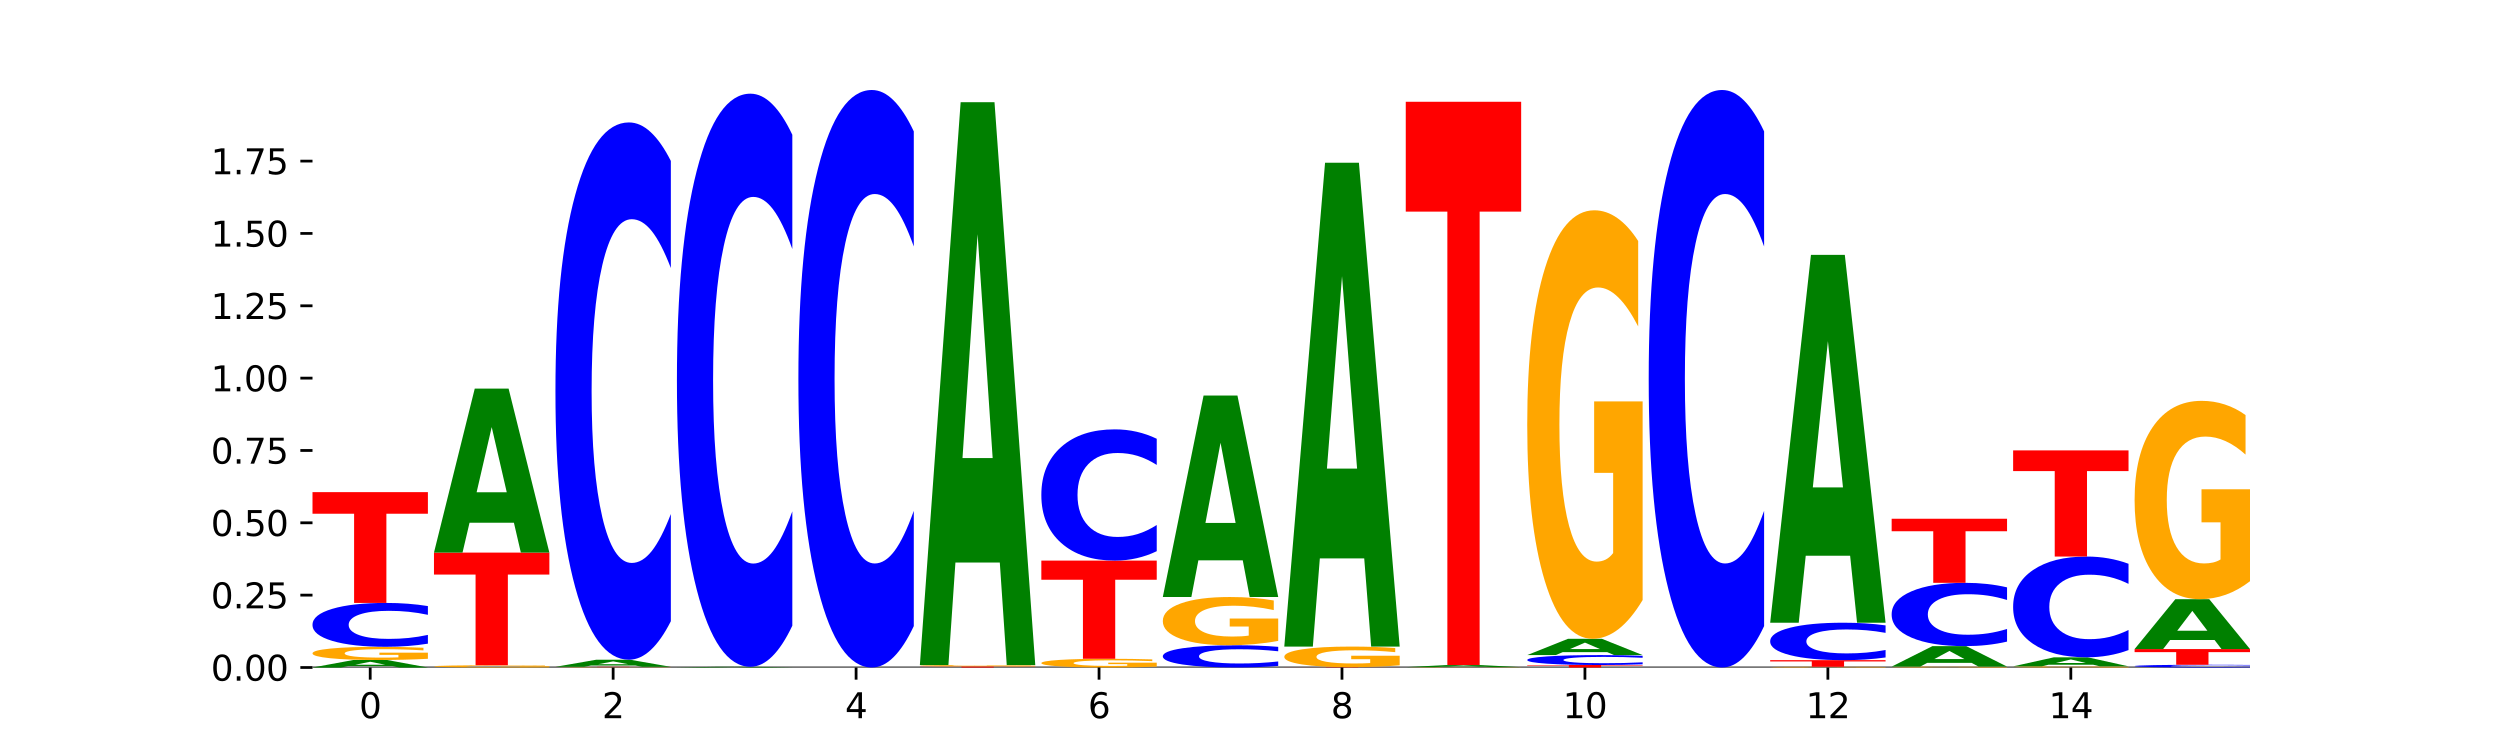 <?xml version="1.0" encoding="utf-8" standalone="no"?>
<!DOCTYPE svg PUBLIC "-//W3C//DTD SVG 1.1//EN"
  "http://www.w3.org/Graphics/SVG/1.1/DTD/svg11.dtd">
<svg xmlns:xlink="http://www.w3.org/1999/xlink" width="720pt" height="216pt" viewBox="0 0 720 216" xmlns="http://www.w3.org/2000/svg" version="1.1">
 <defs>
  <style type="text/css">*{stroke-linejoin: round; stroke-linecap: butt}</style>
 </defs>
 <g id="figure_1">
  <g id="patch_1">
   <path d="M 0 216 
L 720 216 
L 720 0 
L 0 0 
z
" style="fill: #ffffff"/>
  </g>
  <g id="axes_1">
   <g id="patch_2">
    <path d="M 90 192.24 
L 648 192.24 
L 648 25.92 
L 90 25.92 
z
" style="fill: #ffffff"/>
   </g>
   <g id="line2d_1">
    <path d="M 90 192.24 
L 648 192.24 
" clip-path="url(#pd785eafb79)" style="fill: none; stroke: #000000; stroke-width: 0.5; stroke-linecap: square"/>
   </g>
   <g id="patch_3">
    <path d="M 113.022 191.846 
L 100.24 191.846 
L 98.222 192.24 
L 90 192.24 
L 101.742 190.08 
L 111.493 190.08 
L 123.235 192.24 
L 115.02 192.24 
L 113.022 191.846 
z
M 102.279 191.446 
L 110.963 191.446 
L 106.628 190.586 
L 102.279 191.446 
z
" clip-path="url(#pd785eafb79)" style="fill: #008000"/>
   </g>
   <g id="patch_4">
    <path d="M 123.235 189.736 
Q 119.883 189.908 116.278 189.994 
Q 112.673 190.08 108.83 190.08 
Q 100.145 190.08 95.072 189.568 
Q 90 189.057 90 188.182 
Q 90 187.296 95.162 186.789 
Q 100.331 186.281 109.321 186.281 
Q 112.785 186.281 115.958 186.35 
Q 119.138 186.418 121.954 186.553 
L 121.954 187.31 
Q 119.049 187.137 116.174 187.051 
Q 113.299 186.965 110.409 186.965 
Q 105.061 186.965 102.163 187.281 
Q 99.266 187.595 99.266 188.182 
Q 99.266 188.762 102.059 189.079 
Q 104.852 189.396 109.992 189.396 
Q 111.392 189.396 112.591 189.377 
Q 113.79 189.359 114.744 189.319 
L 114.744 188.608 
L 109.269 188.608 
L 109.269 187.975 
L 123.235 187.975 
L 123.235 189.736 
z
" clip-path="url(#pd785eafb79)" style="fill: #ffa600"/>
   </g>
   <g id="patch_5">
    <path d="M 123.235 185.375 
Q 120.455 185.824 117.449 186.051 
Q 114.443 186.281 111.169 186.281 
Q 101.405 186.281 95.702 184.579 
Q 90 182.877 90 179.966 
Q 90 177.044 95.702 175.345 
Q 101.405 173.643 111.169 173.643 
Q 114.443 173.643 117.449 173.872 
Q 120.455 174.099 123.235 174.548 
L 123.235 177.068 
Q 120.43 176.473 117.708 176.196 
Q 114.987 175.919 111.981 175.919 
Q 106.588 175.919 103.498 176.997 
Q 100.417 178.073 100.417 179.966 
Q 100.417 181.851 103.498 182.929 
Q 106.588 184.004 111.981 184.004 
Q 114.987 184.004 117.708 183.728 
Q 120.43 183.448 123.235 182.853 
L 123.235 185.375 
z
" clip-path="url(#pd785eafb79)" style="fill: #0000ff"/>
   </g>
   <g id="patch_6">
    <path d="M 90 141.736 
L 123.235 141.736 
L 123.235 147.959 
L 111.278 147.959 
L 111.278 173.643 
L 101.98 173.643 
L 101.98 147.959 
L 90 147.959 
L 90 141.736 
z
" clip-path="url(#pd785eafb79)" style="fill: #ff0000"/>
   </g>
   <g id="patch_7">
    <path d="M 158.219 192.181 
Q 154.868 192.211 151.263 192.225 
Q 147.657 192.24 143.814 192.24 
Q 135.129 192.24 130.057 192.153 
Q 124.984 192.066 124.984 191.917 
Q 124.984 191.766 130.146 191.68 
Q 135.315 191.593 144.306 191.593 
Q 147.769 191.593 150.942 191.605 
Q 154.123 191.616 156.938 191.639 
L 156.938 191.768 
Q 154.033 191.739 151.158 191.724 
Q 148.283 191.71 145.393 191.71 
Q 140.045 191.71 137.148 191.763 
Q 134.25 191.817 134.25 191.917 
Q 134.25 192.016 137.043 192.07 
Q 139.837 192.123 144.976 192.123 
Q 146.376 192.123 147.576 192.12 
Q 148.775 192.117 149.728 192.111 
L 149.728 191.989 
L 144.254 191.989 
L 144.254 191.882 
L 158.219 191.882 
L 158.219 192.181 
z
" clip-path="url(#pd785eafb79)" style="fill: #ffa600"/>
   </g>
   <g id="patch_8">
    <path d="M 124.984 159.149 
L 158.219 159.149 
L 158.219 165.476 
L 146.263 165.476 
L 146.263 191.593 
L 136.964 191.593 
L 136.964 165.476 
L 124.984 165.476 
L 124.984 159.149 
z
" clip-path="url(#pd785eafb79)" style="fill: #ff0000"/>
   </g>
   <g id="patch_9">
    <path d="M 148.006 150.546 
L 135.225 150.546 
L 133.206 159.149 
L 124.984 159.149 
L 136.726 111.925 
L 146.477 111.925 
L 158.219 159.149 
L 150.004 159.149 
L 148.006 150.546 
z
M 137.263 141.781 
L 145.947 141.781 
L 141.612 122.997 
L 137.263 141.781 
z
" clip-path="url(#pd785eafb79)" style="fill: #008000"/>
   </g>
   <g id="patch_10">
    <path d="M 193.204 192.231 
Q 189.852 192.236 186.247 192.238 
Q 182.642 192.24 178.798 192.24 
Q 170.113 192.24 165.041 192.227 
Q 159.969 192.214 159.969 192.191 
Q 159.969 192.169 165.13 192.156 
Q 170.3 192.143 179.29 192.143 
Q 182.754 192.143 185.927 192.144 
Q 189.107 192.146 191.923 192.15 
L 191.923 192.169 
Q 189.018 192.165 186.143 192.162 
Q 183.267 192.16 180.377 192.16 
Q 175.029 192.16 172.132 192.168 
Q 169.235 192.176 169.235 192.191 
Q 169.235 192.206 172.028 192.214 
Q 174.821 192.222 179.96 192.222 
Q 181.361 192.222 182.56 192.222 
Q 183.759 192.222 184.712 192.221 
L 184.712 192.202 
L 179.238 192.202 
L 179.238 192.186 
L 193.204 192.186 
L 193.204 192.231 
z
" clip-path="url(#pd785eafb79)" style="fill: #ffa600"/>
   </g>
   <g id="patch_11">
    <path d="M 159.969 192.045 
L 193.204 192.045 
L 193.204 192.064 
L 181.247 192.064 
L 181.247 192.143 
L 171.949 192.143 
L 171.949 192.064 
L 159.969 192.064 
L 159.969 192.045 
z
" clip-path="url(#pd785eafb79)" style="fill: #ff0000"/>
   </g>
   <g id="patch_12">
    <path d="M 182.991 191.673 
L 170.209 191.673 
L 168.191 192.045 
L 159.969 192.045 
L 171.711 190.002 
L 181.462 190.002 
L 193.204 192.045 
L 184.988 192.045 
L 182.991 191.673 
z
M 172.248 191.294 
L 180.932 191.294 
L 176.596 190.481 
L 172.248 191.294 
z
" clip-path="url(#pd785eafb79)" style="fill: #008000"/>
   </g>
   <g id="patch_13">
    <path d="M 193.204 178.91 
Q 190.424 184.408 187.418 187.189 
Q 184.411 190.002 181.137 190.002 
Q 171.374 190.002 165.671 169.161 
Q 159.969 148.319 159.969 112.679 
Q 159.969 76.91 165.671 56.101 
Q 171.374 35.26 181.137 35.26 
Q 184.411 35.26 187.418 38.073 
Q 190.424 40.854 193.204 46.352 
L 193.204 77.198 
Q 190.399 69.91 187.677 66.521 
Q 184.956 63.133 181.95 63.133 
Q 176.557 63.133 173.467 76.335 
Q 170.386 89.504 170.386 112.679 
Q 170.386 135.757 173.467 148.959 
Q 176.557 162.128 181.95 162.128 
Q 184.956 162.128 187.677 158.74 
Q 190.399 155.32 193.204 148.032 
L 193.204 178.91 
z
" clip-path="url(#pd785eafb79)" style="fill: #0000ff"/>
   </g>
   <g id="patch_14">
    <path d="M 217.975 192.203 
L 205.193 192.203 
L 203.175 192.24 
L 194.953 192.24 
L 206.695 192.035 
L 216.446 192.035 
L 228.188 192.24 
L 219.973 192.24 
L 217.975 192.203 
z
M 207.232 192.165 
L 215.916 192.165 
L 211.581 192.083 
L 207.232 192.165 
z
" clip-path="url(#pd785eafb79)" style="fill: #008000"/>
   </g>
   <g id="patch_15">
    <path d="M 228.188 180.204 
Q 225.408 186.068 222.402 189.035 
Q 219.396 192.035 216.122 192.035 
Q 206.358 192.035 200.655 169.805 
Q 194.953 147.575 194.953 109.558 
Q 194.953 71.406 200.655 49.21 
Q 206.358 26.979 216.122 26.979 
Q 219.396 26.979 222.402 29.98 
Q 225.408 32.946 228.188 38.811 
L 228.188 71.712 
Q 225.383 63.939 222.661 60.325 
Q 219.94 56.711 216.934 56.711 
Q 211.541 56.711 208.451 70.792 
Q 205.37 84.839 205.37 109.558 
Q 205.37 134.175 208.451 148.257 
Q 211.541 162.304 216.934 162.304 
Q 219.94 162.304 222.661 158.69 
Q 225.383 155.041 228.188 147.268 
L 228.188 180.204 
z
" clip-path="url(#pd785eafb79)" style="fill: #0000ff"/>
   </g>
   <g id="patch_16">
    <path d="M 263.172 180.318 
Q 260.392 186.228 257.386 189.217 
Q 254.38 192.24 251.106 192.24 
Q 241.342 192.24 235.64 169.84 
Q 229.937 147.439 229.937 109.132 
Q 229.937 70.687 235.64 48.32 
Q 241.342 25.92 251.106 25.92 
Q 254.38 25.92 257.386 28.943 
Q 260.392 31.932 263.172 37.842 
L 263.172 70.996 
Q 260.367 63.162 257.646 59.521 
Q 254.924 55.879 251.918 55.879 
Q 246.526 55.879 243.436 70.068 
Q 240.354 84.223 240.354 109.132 
Q 240.354 133.937 243.436 148.126 
Q 246.526 162.281 251.918 162.281 
Q 254.924 162.281 257.646 158.639 
Q 260.367 154.963 263.172 147.13 
L 263.172 180.318 
z
" clip-path="url(#pd785eafb79)" style="fill: #0000ff"/>
   </g>
   <g id="patch_17">
    <path d="M 264.922 191.938 
L 298.157 191.938 
L 298.157 191.997 
L 286.2 191.997 
L 286.2 192.24 
L 276.902 192.24 
L 276.902 191.997 
L 264.922 191.997 
L 264.922 191.938 
z
" clip-path="url(#pd785eafb79)" style="fill: #ff0000"/>
   </g>
   <g id="patch_18">
    <path d="M 298.157 191.901 
Q 294.805 191.92 291.2 191.929 
Q 287.595 191.938 283.751 191.938 
Q 275.066 191.938 269.994 191.884 
Q 264.922 191.829 264.922 191.736 
Q 264.922 191.643 270.083 191.589 
Q 275.253 191.535 284.243 191.535 
Q 287.707 191.535 290.88 191.542 
Q 294.06 191.549 296.876 191.564 
L 296.876 191.644 
Q 293.971 191.626 291.096 191.617 
Q 288.22 191.607 285.33 191.607 
Q 279.982 191.607 277.085 191.641 
Q 274.188 191.674 274.188 191.736 
Q 274.188 191.798 276.981 191.832 
Q 279.774 191.865 284.913 191.865 
Q 286.314 191.865 287.513 191.863 
Q 288.712 191.861 289.665 191.857 
L 289.665 191.782 
L 284.191 191.782 
L 284.191 191.715 
L 298.157 191.715 
L 298.157 191.901 
z
" clip-path="url(#pd785eafb79)" style="fill: #ffa600"/>
   </g>
   <g id="patch_19">
    <path d="M 287.944 162.005 
L 275.162 162.005 
L 273.144 191.535 
L 264.922 191.535 
L 276.664 29.432 
L 286.415 29.432 
L 298.157 191.535 
L 289.941 191.535 
L 287.944 162.005 
z
M 277.2 131.919 
L 285.885 131.919 
L 281.549 67.439 
L 277.2 131.919 
z
" clip-path="url(#pd785eafb79)" style="fill: #008000"/>
   </g>
   <g id="patch_20">
    <path d="M 333.141 192.013 
Q 329.789 192.126 326.184 192.183 
Q 322.579 192.24 318.736 192.24 
Q 310.051 192.24 304.978 191.901 
Q 299.906 191.563 299.906 190.984 
Q 299.906 190.398 305.068 190.062 
Q 310.237 189.726 319.227 189.726 
Q 322.691 189.726 325.864 189.772 
Q 329.044 189.817 331.86 189.906 
L 331.86 190.407 
Q 328.955 190.292 326.08 190.236 
Q 323.205 190.179 320.315 190.179 
Q 314.967 190.179 312.069 190.387 
Q 309.172 190.596 309.172 190.984 
Q 309.172 191.368 311.965 191.578 
Q 314.758 191.787 319.898 191.787 
Q 321.298 191.787 322.497 191.775 
Q 323.696 191.763 324.65 191.737 
L 324.65 191.266 
L 319.175 191.266 
L 319.175 190.847 
L 333.141 190.847 
L 333.141 192.013 
z
" clip-path="url(#pd785eafb79)" style="fill: #ffa600"/>
   </g>
   <g id="patch_21">
    <path d="M 299.906 161.452 
L 333.141 161.452 
L 333.141 166.966 
L 321.184 166.966 
L 321.184 189.726 
L 311.886 189.726 
L 311.886 166.966 
L 299.906 166.966 
L 299.906 161.452 
z
" clip-path="url(#pd785eafb79)" style="fill: #ff0000"/>
   </g>
   <g id="patch_22">
    <path d="M 333.141 158.743 
Q 330.361 160.086 327.355 160.765 
Q 324.349 161.452 321.075 161.452 
Q 311.311 161.452 305.608 156.362 
Q 299.906 151.271 299.906 142.566 
Q 299.906 133.83 305.608 128.747 
Q 311.311 123.657 321.075 123.657 
Q 324.349 123.657 327.355 124.344 
Q 330.361 125.023 333.141 126.366 
L 333.141 133.9 
Q 330.336 132.12 327.614 131.293 
Q 324.893 130.465 321.887 130.465 
Q 316.494 130.465 313.404 133.689 
Q 310.323 136.906 310.323 142.566 
Q 310.323 148.203 313.404 151.427 
Q 316.494 154.644 321.887 154.644 
Q 324.893 154.644 327.614 153.816 
Q 330.336 152.981 333.141 151.201 
L 333.141 158.743 
z
" clip-path="url(#pd785eafb79)" style="fill: #0000ff"/>
   </g>
   <g id="patch_23">
    <path d="M 368.125 191.781 
Q 365.345 192.008 362.339 192.124 
Q 359.333 192.24 356.059 192.24 
Q 346.295 192.24 340.593 191.377 
Q 334.89 190.514 334.89 189.038 
Q 334.89 187.556 340.593 186.695 
Q 346.295 185.832 356.059 185.832 
Q 359.333 185.832 362.339 185.948 
Q 365.345 186.063 368.125 186.291 
L 368.125 187.568 
Q 365.32 187.267 362.599 187.126 
Q 359.877 186.986 356.871 186.986 
Q 351.479 186.986 348.389 187.533 
Q 345.307 188.078 345.307 189.038 
Q 345.307 189.994 348.389 190.54 
Q 351.479 191.086 356.871 191.086 
Q 359.877 191.086 362.599 190.945 
Q 365.32 190.804 368.125 190.502 
L 368.125 191.781 
z
" clip-path="url(#pd785eafb79)" style="fill: #0000ff"/>
   </g>
   <g id="patch_24">
    <path d="M 368.125 184.575 
Q 364.774 185.203 361.169 185.519 
Q 357.563 185.832 353.72 185.832 
Q 345.035 185.832 339.963 183.96 
Q 334.89 182.089 334.89 178.89 
Q 334.89 175.653 340.052 173.796 
Q 345.221 171.939 354.212 171.939 
Q 357.675 171.939 360.848 172.192 
Q 364.029 172.441 366.844 172.935 
L 366.844 175.704 
Q 363.939 175.07 361.064 174.757 
Q 358.189 174.441 355.299 174.441 
Q 349.951 174.441 347.054 175.595 
Q 344.156 176.746 344.156 178.89 
Q 344.156 181.013 346.949 182.173 
Q 349.743 183.329 354.882 183.329 
Q 356.282 183.329 357.482 183.263 
Q 358.681 183.194 359.634 183.051 
L 359.634 180.451 
L 354.159 180.451 
L 354.159 178.135 
L 368.125 178.135 
L 368.125 184.575 
z
" clip-path="url(#pd785eafb79)" style="fill: #ffa600"/>
   </g>
   <g id="patch_25">
    <path d="M 357.912 161.367 
L 345.131 161.367 
L 343.112 171.939 
L 334.89 171.939 
L 346.632 113.905 
L 356.383 113.905 
L 368.125 171.939 
L 359.91 171.939 
L 357.912 161.367 
z
M 347.169 150.596 
L 355.853 150.596 
L 351.518 127.511 
L 347.169 150.596 
z
" clip-path="url(#pd785eafb79)" style="fill: #008000"/>
   </g>
   <g id="patch_26">
    <path d="M 369.875 192.151 
L 403.11 192.151 
L 403.11 192.169 
L 391.153 192.169 
L 391.153 192.24 
L 381.855 192.24 
L 381.855 192.169 
L 369.875 192.169 
L 369.875 192.151 
z
" clip-path="url(#pd785eafb79)" style="fill: #ff0000"/>
   </g>
   <g id="patch_27">
    <path d="M 403.11 191.614 
Q 399.758 191.883 396.153 192.018 
Q 392.548 192.151 388.704 192.151 
Q 380.019 192.151 374.947 191.351 
Q 369.875 190.551 369.875 189.183 
Q 369.875 187.8 375.036 187.006 
Q 380.206 186.212 389.196 186.212 
Q 392.66 186.212 395.833 186.32 
Q 399.013 186.427 401.829 186.638 
L 401.829 187.822 
Q 398.924 187.551 396.049 187.417 
Q 393.173 187.282 390.283 187.282 
Q 384.935 187.282 382.038 187.775 
Q 379.141 188.267 379.141 189.183 
Q 379.141 190.091 381.934 190.587 
Q 384.727 191.081 389.866 191.081 
Q 391.267 191.081 392.466 191.053 
Q 393.665 191.024 394.618 190.962 
L 394.618 189.851 
L 389.144 189.851 
L 389.144 188.861 
L 403.11 188.861 
L 403.11 191.614 
z
" clip-path="url(#pd785eafb79)" style="fill: #ffa600"/>
   </g>
   <g id="patch_28">
    <path d="M 392.897 160.827 
L 380.115 160.827 
L 378.097 186.212 
L 369.875 186.212 
L 381.617 46.861 
L 391.368 46.861 
L 403.11 186.212 
L 394.894 186.212 
L 392.897 160.827 
z
M 382.153 134.963 
L 390.838 134.963 
L 386.502 79.533 
L 382.153 134.963 
z
" clip-path="url(#pd785eafb79)" style="fill: #008000"/>
   </g>
   <g id="patch_29">
    <path d="M 438.094 192.231 
Q 434.742 192.235 431.137 192.238 
Q 427.532 192.24 423.689 192.24 
Q 415.004 192.24 409.931 192.226 
Q 404.859 192.213 404.859 192.19 
Q 404.859 192.166 410.021 192.153 
Q 415.19 192.139 424.18 192.139 
Q 427.644 192.139 430.817 192.141 
Q 433.997 192.143 436.813 192.146 
L 436.813 192.166 
Q 433.908 192.162 431.033 192.16 
Q 428.158 192.157 425.268 192.157 
Q 419.92 192.157 417.022 192.166 
Q 414.125 192.174 414.125 192.19 
Q 414.125 192.205 416.918 192.213 
Q 419.711 192.222 424.851 192.222 
Q 426.251 192.222 427.45 192.221 
Q 428.649 192.221 429.603 192.22 
L 429.603 192.201 
L 424.128 192.201 
L 424.128 192.184 
L 438.094 192.184 
L 438.094 192.231 
z
" clip-path="url(#pd785eafb79)" style="fill: #ffa600"/>
   </g>
   <g id="patch_30">
    <path d="M 427.881 192.029 
L 415.099 192.029 
L 413.081 192.139 
L 404.859 192.139 
L 416.601 191.534 
L 426.352 191.534 
L 438.094 192.139 
L 429.879 192.139 
L 427.881 192.029 
z
M 417.138 191.917 
L 425.822 191.917 
L 421.487 191.676 
L 417.138 191.917 
z
" clip-path="url(#pd785eafb79)" style="fill: #008000"/>
   </g>
   <g id="patch_31">
    <path d="M 404.859 29.31 
L 438.094 29.31 
L 438.094 60.948 
L 426.137 60.948 
L 426.137 191.534 
L 416.839 191.534 
L 416.839 60.948 
L 404.859 60.948 
L 404.859 29.31 
z
" clip-path="url(#pd785eafb79)" style="fill: #ff0000"/>
   </g>
   <g id="patch_32">
    <path d="M 439.843 191.525 
L 473.078 191.525 
L 473.078 191.664 
L 461.121 191.664 
L 461.121 192.24 
L 451.823 192.24 
L 451.823 191.664 
L 439.843 191.664 
L 439.843 191.525 
z
" clip-path="url(#pd785eafb79)" style="fill: #ff0000"/>
   </g>
   <g id="patch_33">
    <path d="M 473.078 191.32 
Q 470.298 191.421 467.292 191.473 
Q 464.286 191.525 461.012 191.525 
Q 451.248 191.525 445.546 191.139 
Q 439.843 190.754 439.843 190.095 
Q 439.843 189.434 445.546 189.049 
Q 451.248 188.664 461.012 188.664 
Q 464.286 188.664 467.292 188.716 
Q 470.298 188.767 473.078 188.869 
L 473.078 189.439 
Q 470.273 189.305 467.552 189.242 
Q 464.83 189.179 461.824 189.179 
Q 456.432 189.179 453.342 189.423 
Q 450.26 189.667 450.26 190.095 
Q 450.26 190.522 453.342 190.766 
Q 456.432 191.009 461.824 191.009 
Q 464.83 191.009 467.552 190.947 
Q 470.273 190.884 473.078 190.749 
L 473.078 191.32 
z
" clip-path="url(#pd785eafb79)" style="fill: #0000ff"/>
   </g>
   <g id="patch_34">
    <path d="M 462.865 187.81 
L 450.084 187.81 
L 448.065 188.664 
L 439.843 188.664 
L 451.585 183.975 
L 461.336 183.975 
L 473.078 188.664 
L 464.863 188.664 
L 462.865 187.81 
z
M 452.122 186.94 
L 460.806 186.94 
L 456.471 185.075 
L 452.122 186.94 
z
" clip-path="url(#pd785eafb79)" style="fill: #008000"/>
   </g>
   <g id="patch_35">
    <path d="M 473.078 172.81 
Q 469.727 178.393 466.121 181.197 
Q 462.516 183.975 458.673 183.975 
Q 449.988 183.975 444.916 167.354 
Q 439.843 150.733 439.843 122.309 
Q 439.843 93.553 445.005 77.059 
Q 450.174 60.565 459.165 60.565 
Q 462.628 60.565 465.801 62.809 
Q 468.982 65.027 471.797 69.411 
L 471.797 94.012 
Q 468.892 88.378 466.017 85.599 
Q 463.142 82.795 460.252 82.795 
Q 454.904 82.795 452.007 93.043 
Q 449.109 103.266 449.109 122.309 
Q 449.109 141.173 451.902 151.472 
Q 454.696 161.746 459.835 161.746 
Q 461.235 161.746 462.434 161.16 
Q 463.634 160.548 464.587 159.273 
L 464.587 136.177 
L 459.112 136.177 
L 459.112 115.604 
L 473.078 115.604 
L 473.078 172.81 
z
" clip-path="url(#pd785eafb79)" style="fill: #ffa600"/>
   </g>
   <g id="patch_36">
    <path d="M 508.063 180.318 
Q 505.283 186.228 502.276 189.217 
Q 499.27 192.24 495.996 192.24 
Q 486.233 192.24 480.53 169.84 
Q 474.828 147.439 474.828 109.132 
Q 474.828 70.687 480.53 48.32 
Q 486.233 25.92 495.996 25.92 
Q 499.27 25.92 502.276 28.943 
Q 505.283 31.932 508.063 37.842 
L 508.063 70.996 
Q 505.258 63.162 502.536 59.521 
Q 499.815 55.879 496.808 55.879 
Q 491.416 55.879 488.326 70.068 
Q 485.244 84.223 485.244 109.132 
Q 485.244 133.937 488.326 148.126 
Q 491.416 162.281 496.808 162.281 
Q 499.815 162.281 502.536 158.639 
Q 505.258 154.963 508.063 147.13 
L 508.063 180.318 
z
" clip-path="url(#pd785eafb79)" style="fill: #0000ff"/>
   </g>
   <g id="patch_37">
    <path d="M 543.047 192.221 
Q 539.695 192.23 536.09 192.235 
Q 532.485 192.24 528.642 192.24 
Q 519.957 192.24 514.884 192.212 
Q 509.812 192.183 509.812 192.134 
Q 509.812 192.085 514.974 192.057 
Q 520.143 192.029 529.133 192.029 
Q 532.597 192.029 535.77 192.032 
Q 538.95 192.036 541.766 192.044 
L 541.766 192.086 
Q 538.861 192.076 535.986 192.071 
Q 533.111 192.067 530.221 192.067 
Q 524.873 192.067 521.975 192.084 
Q 519.078 192.102 519.078 192.134 
Q 519.078 192.167 521.871 192.184 
Q 524.664 192.202 529.804 192.202 
Q 531.204 192.202 532.403 192.201 
Q 533.602 192.2 534.556 192.198 
L 534.556 192.158 
L 529.081 192.158 
L 529.081 192.123 
L 543.047 192.123 
L 543.047 192.221 
z
" clip-path="url(#pd785eafb79)" style="fill: #ffa600"/>
   </g>
   <g id="patch_38">
    <path d="M 509.812 190.125 
L 543.047 190.125 
L 543.047 190.497 
L 531.09 190.497 
L 531.09 192.029 
L 521.792 192.029 
L 521.792 190.497 
L 509.812 190.497 
L 509.812 190.125 
z
" clip-path="url(#pd785eafb79)" style="fill: #ff0000"/>
   </g>
   <g id="patch_39">
    <path d="M 543.047 189.352 
Q 540.267 189.736 537.261 189.929 
Q 534.255 190.125 530.981 190.125 
Q 521.217 190.125 515.514 188.673 
Q 509.812 187.221 509.812 184.737 
Q 509.812 182.244 515.514 180.794 
Q 521.217 179.341 530.981 179.341 
Q 534.255 179.341 537.261 179.537 
Q 540.267 179.731 543.047 180.114 
L 543.047 182.264 
Q 540.242 181.756 537.52 181.52 
Q 534.799 181.284 531.793 181.284 
Q 526.4 181.284 523.31 182.204 
Q 520.229 183.122 520.229 184.737 
Q 520.229 186.345 523.31 187.265 
Q 526.4 188.183 531.793 188.183 
Q 534.799 188.183 537.52 187.947 
Q 540.242 187.708 543.047 187.201 
L 543.047 189.352 
z
" clip-path="url(#pd785eafb79)" style="fill: #0000ff"/>
   </g>
   <g id="patch_40">
    <path d="M 532.834 160.042 
L 520.052 160.042 
L 518.034 179.341 
L 509.812 179.341 
L 521.554 73.401 
L 531.305 73.401 
L 543.047 179.341 
L 534.832 179.341 
L 532.834 160.042 
z
M 522.091 140.38 
L 530.775 140.38 
L 526.44 98.24 
L 522.091 140.38 
z
" clip-path="url(#pd785eafb79)" style="fill: #008000"/>
   </g>
   <g id="patch_41">
    <path d="M 578.031 192.217 
Q 574.68 192.228 571.074 192.234 
Q 567.469 192.24 563.626 192.24 
Q 554.941 192.24 549.869 192.205 
Q 544.796 192.171 544.796 192.112 
Q 544.796 192.052 549.958 192.018 
Q 555.127 191.984 564.118 191.984 
Q 567.581 191.984 570.754 191.988 
Q 573.935 191.993 576.75 192.002 
L 576.75 192.053 
Q 573.845 192.041 570.97 192.036 
Q 568.095 192.03 565.205 192.03 
Q 559.857 192.03 556.96 192.051 
Q 554.062 192.072 554.062 192.112 
Q 554.062 192.151 556.855 192.172 
Q 559.649 192.194 564.788 192.194 
Q 566.188 192.194 567.387 192.193 
Q 568.587 192.191 569.54 192.189 
L 569.54 192.141 
L 564.065 192.141 
L 564.065 192.098 
L 578.031 192.098 
L 578.031 192.217 
z
" clip-path="url(#pd785eafb79)" style="fill: #ffa600"/>
   </g>
   <g id="patch_42">
    <path d="M 567.818 190.91 
L 555.037 190.91 
L 553.018 191.984 
L 544.796 191.984 
L 556.538 186.088 
L 566.289 186.088 
L 578.031 191.984 
L 569.816 191.984 
L 567.818 190.91 
z
M 557.075 189.816 
L 565.759 189.816 
L 561.424 187.47 
L 557.075 189.816 
z
" clip-path="url(#pd785eafb79)" style="fill: #008000"/>
   </g>
   <g id="patch_43">
    <path d="M 578.031 184.781 
Q 575.251 185.429 572.245 185.757 
Q 569.239 186.088 565.965 186.088 
Q 556.201 186.088 550.499 183.632 
Q 544.796 181.177 544.796 176.977 
Q 544.796 172.762 550.499 170.31 
Q 556.201 167.855 565.965 167.855 
Q 569.239 167.855 572.245 168.186 
Q 575.251 168.514 578.031 169.162 
L 578.031 172.796 
Q 575.226 171.938 572.505 171.538 
Q 569.783 171.139 566.777 171.139 
Q 561.384 171.139 558.295 172.695 
Q 555.213 174.246 555.213 176.977 
Q 555.213 179.696 558.295 181.252 
Q 561.384 182.804 566.777 182.804 
Q 569.783 182.804 572.505 182.405 
Q 575.226 182.002 578.031 181.143 
L 578.031 184.781 
z
" clip-path="url(#pd785eafb79)" style="fill: #0000ff"/>
   </g>
   <g id="patch_44">
    <path d="M 544.796 149.399 
L 578.031 149.399 
L 578.031 152.999 
L 566.074 152.999 
L 566.074 167.855 
L 556.776 167.855 
L 556.776 152.999 
L 544.796 152.999 
L 544.796 149.399 
z
" clip-path="url(#pd785eafb79)" style="fill: #ff0000"/>
   </g>
   <g id="patch_45">
    <path d="M 613.016 192.21 
Q 609.664 192.225 606.059 192.233 
Q 602.454 192.24 598.61 192.24 
Q 589.925 192.24 584.853 192.195 
Q 579.781 192.151 579.781 192.074 
Q 579.781 191.997 584.942 191.953 
Q 590.112 191.908 599.102 191.908 
Q 602.565 191.908 605.739 191.915 
Q 608.919 191.92 611.735 191.932 
L 611.735 191.998 
Q 608.83 191.983 605.955 191.976 
Q 603.079 191.968 600.189 191.968 
Q 594.841 191.968 591.944 191.996 
Q 589.046 192.023 589.046 192.074 
Q 589.046 192.125 591.84 192.153 
Q 594.633 192.18 599.772 192.18 
Q 601.173 192.18 602.372 192.179 
Q 603.571 192.177 604.524 192.174 
L 604.524 192.112 
L 599.05 192.112 
L 599.05 192.056 
L 613.016 192.056 
L 613.016 192.21 
z
" clip-path="url(#pd785eafb79)" style="fill: #ffa600"/>
   </g>
   <g id="patch_46">
    <path d="M 602.803 191.435 
L 590.021 191.435 
L 588.003 191.908 
L 579.781 191.908 
L 591.523 189.307 
L 601.274 189.307 
L 613.016 191.908 
L 604.8 191.908 
L 602.803 191.435 
z
M 592.059 190.952 
L 600.744 190.952 
L 596.408 189.917 
L 592.059 190.952 
z
" clip-path="url(#pd785eafb79)" style="fill: #008000"/>
   </g>
   <g id="patch_47">
    <path d="M 613.016 187.227 
Q 610.236 188.258 607.229 188.78 
Q 604.223 189.307 600.949 189.307 
Q 591.186 189.307 585.483 185.399 
Q 579.781 181.49 579.781 174.806 
Q 579.781 168.098 585.483 164.196 
Q 591.186 160.287 600.949 160.287 
Q 604.223 160.287 607.229 160.815 
Q 610.236 161.336 613.016 162.367 
L 613.016 168.152 
Q 610.21 166.785 607.489 166.15 
Q 604.768 165.515 601.761 165.515 
Q 596.369 165.515 593.279 167.99 
Q 590.197 170.46 590.197 174.806 
Q 590.197 179.134 593.279 181.61 
Q 596.369 184.08 601.761 184.08 
Q 604.768 184.08 607.489 183.445 
Q 610.21 182.803 613.016 181.436 
L 613.016 187.227 
z
" clip-path="url(#pd785eafb79)" style="fill: #0000ff"/>
   </g>
   <g id="patch_48">
    <path d="M 579.781 129.712 
L 613.016 129.712 
L 613.016 135.675 
L 601.059 135.675 
L 601.059 160.287 
L 591.761 160.287 
L 591.761 135.675 
L 579.781 135.675 
L 579.781 129.712 
z
" clip-path="url(#pd785eafb79)" style="fill: #ff0000"/>
   </g>
   <g id="patch_49">
    <path d="M 648 192.183 
Q 645.22 192.211 642.214 192.226 
Q 639.208 192.24 635.934 192.24 
Q 626.17 192.24 620.467 192.134 
Q 614.765 192.027 614.765 191.845 
Q 614.765 191.663 620.467 191.556 
Q 626.17 191.45 635.934 191.45 
Q 639.208 191.45 642.214 191.464 
Q 645.22 191.478 648 191.506 
L 648 191.664 
Q 645.195 191.627 642.473 191.609 
Q 639.752 191.592 636.746 191.592 
Q 631.353 191.592 628.263 191.66 
Q 625.182 191.727 625.182 191.845 
Q 625.182 191.963 628.263 192.03 
Q 631.353 192.098 636.746 192.098 
Q 639.752 192.098 642.473 192.08 
Q 645.195 192.063 648 192.026 
L 648 192.183 
z
" clip-path="url(#pd785eafb79)" style="fill: #0000ff"/>
   </g>
   <g id="patch_50">
    <path d="M 614.765 186.935 
L 648 186.935 
L 648 187.815 
L 636.043 187.815 
L 636.043 191.45 
L 626.745 191.45 
L 626.745 187.815 
L 614.765 187.815 
L 614.765 186.935 
z
" clip-path="url(#pd785eafb79)" style="fill: #ff0000"/>
   </g>
   <g id="patch_51">
    <path d="M 637.787 184.316 
L 625.005 184.316 
L 622.987 186.935 
L 614.765 186.935 
L 626.507 172.561 
L 636.258 172.561 
L 648 186.935 
L 639.785 186.935 
L 637.787 184.316 
z
M 627.044 181.649 
L 635.728 181.649 
L 631.393 175.931 
L 627.044 181.649 
z
" clip-path="url(#pd785eafb79)" style="fill: #008000"/>
   </g>
   <g id="patch_52">
    <path d="M 648 167.393 
Q 644.648 169.977 641.043 171.275 
Q 637.438 172.561 633.595 172.561 
Q 624.91 172.561 619.837 164.869 
Q 614.765 157.176 614.765 144.02 
Q 614.765 130.712 619.927 123.078 
Q 625.096 115.444 634.086 115.444 
Q 637.55 115.444 640.723 116.482 
Q 643.903 117.509 646.719 119.538 
L 646.719 130.924 
Q 643.814 128.316 640.939 127.03 
Q 638.064 125.733 635.174 125.733 
Q 629.826 125.733 626.928 130.476 
Q 624.031 135.207 624.031 144.02 
Q 624.031 152.751 626.824 157.518 
Q 629.617 162.273 634.757 162.273 
Q 636.157 162.273 637.356 162.002 
Q 638.555 161.718 639.509 161.128 
L 639.509 150.439 
L 634.034 150.439 
L 634.034 140.917 
L 648 140.917 
L 648 167.393 
z
" clip-path="url(#pd785eafb79)" style="fill: #ffa600"/>
   </g>
   <g id="matplotlib.axis_1">
    <g id="xtick_1">
     <g id="line2d_2">
      <defs>
       <path id="m2482e06dec" d="M 0 0 
L 0 3.5 
" style="stroke: #000000; stroke-width: 0.8"/>
      </defs>
      <g>
       <use xlink:href="#m2482e06dec" x="106.618" y="192.24" style="stroke: #000000; stroke-width: 0.8"/>
      </g>
     </g>
     <g id="text_1">
      <!-- 0 -->
      <g transform="translate(103.436 206.838) scale(0.1 -0.1)">
       <defs>
        <path id="DejaVuSans-30" d="M 2034 4250 
Q 1547 4250 1301 3770 
Q 1056 3291 1056 2328 
Q 1056 1369 1301 889 
Q 1547 409 2034 409 
Q 2525 409 2770 889 
Q 3016 1369 3016 2328 
Q 3016 3291 2770 3770 
Q 2525 4250 2034 4250 
z
M 2034 4750 
Q 2819 4750 3233 4129 
Q 3647 3509 3647 2328 
Q 3647 1150 3233 529 
Q 2819 -91 2034 -91 
Q 1250 -91 836 529 
Q 422 1150 422 2328 
Q 422 3509 836 4129 
Q 1250 4750 2034 4750 
z
" transform="scale(0.016)"/>
       </defs>
       <use xlink:href="#DejaVuSans-30"/>
      </g>
     </g>
    </g>
    <g id="xtick_2">
     <g id="line2d_3">
      <g>
       <use xlink:href="#m2482e06dec" x="176.586" y="192.24" style="stroke: #000000; stroke-width: 0.8"/>
      </g>
     </g>
     <g id="text_2">
      <!-- 2 -->
      <g transform="translate(173.405 206.838) scale(0.1 -0.1)">
       <defs>
        <path id="DejaVuSans-32" d="M 1228 531 
L 3431 531 
L 3431 0 
L 469 0 
L 469 531 
Q 828 903 1448 1529 
Q 2069 2156 2228 2338 
Q 2531 2678 2651 2914 
Q 2772 3150 2772 3378 
Q 2772 3750 2511 3984 
Q 2250 4219 1831 4219 
Q 1534 4219 1204 4116 
Q 875 4013 500 3803 
L 500 4441 
Q 881 4594 1212 4672 
Q 1544 4750 1819 4750 
Q 2544 4750 2975 4387 
Q 3406 4025 3406 3419 
Q 3406 3131 3298 2873 
Q 3191 2616 2906 2266 
Q 2828 2175 2409 1742 
Q 1991 1309 1228 531 
z
" transform="scale(0.016)"/>
       </defs>
       <use xlink:href="#DejaVuSans-32"/>
      </g>
     </g>
    </g>
    <g id="xtick_3">
     <g id="line2d_4">
      <g>
       <use xlink:href="#m2482e06dec" x="246.555" y="192.24" style="stroke: #000000; stroke-width: 0.8"/>
      </g>
     </g>
     <g id="text_3">
      <!-- 4 -->
      <g transform="translate(243.374 206.838) scale(0.1 -0.1)">
       <defs>
        <path id="DejaVuSans-34" d="M 2419 4116 
L 825 1625 
L 2419 1625 
L 2419 4116 
z
M 2253 4666 
L 3047 4666 
L 3047 1625 
L 3713 1625 
L 3713 1100 
L 3047 1100 
L 3047 0 
L 2419 0 
L 2419 1100 
L 313 1100 
L 313 1709 
L 2253 4666 
z
" transform="scale(0.016)"/>
       </defs>
       <use xlink:href="#DejaVuSans-34"/>
      </g>
     </g>
    </g>
    <g id="xtick_4">
     <g id="line2d_5">
      <g>
       <use xlink:href="#m2482e06dec" x="316.524" y="192.24" style="stroke: #000000; stroke-width: 0.8"/>
      </g>
     </g>
     <g id="text_4">
      <!-- 6 -->
      <g transform="translate(313.342 206.838) scale(0.1 -0.1)">
       <defs>
        <path id="DejaVuSans-36" d="M 2113 2584 
Q 1688 2584 1439 2293 
Q 1191 2003 1191 1497 
Q 1191 994 1439 701 
Q 1688 409 2113 409 
Q 2538 409 2786 701 
Q 3034 994 3034 1497 
Q 3034 2003 2786 2293 
Q 2538 2584 2113 2584 
z
M 3366 4563 
L 3366 3988 
Q 3128 4100 2886 4159 
Q 2644 4219 2406 4219 
Q 1781 4219 1451 3797 
Q 1122 3375 1075 2522 
Q 1259 2794 1537 2939 
Q 1816 3084 2150 3084 
Q 2853 3084 3261 2657 
Q 3669 2231 3669 1497 
Q 3669 778 3244 343 
Q 2819 -91 2113 -91 
Q 1303 -91 875 529 
Q 447 1150 447 2328 
Q 447 3434 972 4092 
Q 1497 4750 2381 4750 
Q 2619 4750 2861 4703 
Q 3103 4656 3366 4563 
z
" transform="scale(0.016)"/>
       </defs>
       <use xlink:href="#DejaVuSans-36"/>
      </g>
     </g>
    </g>
    <g id="xtick_5">
     <g id="line2d_6">
      <g>
       <use xlink:href="#m2482e06dec" x="386.492" y="192.24" style="stroke: #000000; stroke-width: 0.8"/>
      </g>
     </g>
     <g id="text_5">
      <!-- 8 -->
      <g transform="translate(383.311 206.838) scale(0.1 -0.1)">
       <defs>
        <path id="DejaVuSans-38" d="M 2034 2216 
Q 1584 2216 1326 1975 
Q 1069 1734 1069 1313 
Q 1069 891 1326 650 
Q 1584 409 2034 409 
Q 2484 409 2743 651 
Q 3003 894 3003 1313 
Q 3003 1734 2745 1975 
Q 2488 2216 2034 2216 
z
M 1403 2484 
Q 997 2584 770 2862 
Q 544 3141 544 3541 
Q 544 4100 942 4425 
Q 1341 4750 2034 4750 
Q 2731 4750 3128 4425 
Q 3525 4100 3525 3541 
Q 3525 3141 3298 2862 
Q 3072 2584 2669 2484 
Q 3125 2378 3379 2068 
Q 3634 1759 3634 1313 
Q 3634 634 3220 271 
Q 2806 -91 2034 -91 
Q 1263 -91 848 271 
Q 434 634 434 1313 
Q 434 1759 690 2068 
Q 947 2378 1403 2484 
z
M 1172 3481 
Q 1172 3119 1398 2916 
Q 1625 2713 2034 2713 
Q 2441 2713 2670 2916 
Q 2900 3119 2900 3481 
Q 2900 3844 2670 4047 
Q 2441 4250 2034 4250 
Q 1625 4250 1398 4047 
Q 1172 3844 1172 3481 
z
" transform="scale(0.016)"/>
       </defs>
       <use xlink:href="#DejaVuSans-38"/>
      </g>
     </g>
    </g>
    <g id="xtick_6">
     <g id="line2d_7">
      <g>
       <use xlink:href="#m2482e06dec" x="456.461" y="192.24" style="stroke: #000000; stroke-width: 0.8"/>
      </g>
     </g>
     <g id="text_6">
      <!-- 10 -->
      <g transform="translate(450.098 206.838) scale(0.1 -0.1)">
       <defs>
        <path id="DejaVuSans-31" d="M 794 531 
L 1825 531 
L 1825 4091 
L 703 3866 
L 703 4441 
L 1819 4666 
L 2450 4666 
L 2450 531 
L 3481 531 
L 3481 0 
L 794 0 
L 794 531 
z
" transform="scale(0.016)"/>
       </defs>
       <use xlink:href="#DejaVuSans-31"/>
       <use xlink:href="#DejaVuSans-30" x="63.623"/>
      </g>
     </g>
    </g>
    <g id="xtick_7">
     <g id="line2d_8">
      <g>
       <use xlink:href="#m2482e06dec" x="526.429" y="192.24" style="stroke: #000000; stroke-width: 0.8"/>
      </g>
     </g>
     <g id="text_7">
      <!-- 12 -->
      <g transform="translate(520.067 206.838) scale(0.1 -0.1)">
       <use xlink:href="#DejaVuSans-31"/>
       <use xlink:href="#DejaVuSans-32" x="63.623"/>
      </g>
     </g>
    </g>
    <g id="xtick_8">
     <g id="line2d_9">
      <g>
       <use xlink:href="#m2482e06dec" x="596.398" y="192.24" style="stroke: #000000; stroke-width: 0.8"/>
      </g>
     </g>
     <g id="text_8">
      <!-- 14 -->
      <g transform="translate(590.036 206.838) scale(0.1 -0.1)">
       <use xlink:href="#DejaVuSans-31"/>
       <use xlink:href="#DejaVuSans-34" x="63.623"/>
      </g>
     </g>
    </g>
   </g>
   <g id="matplotlib.axis_2">
    <g id="ytick_1">
     <g id="line2d_10">
      <defs>
       <path id="m5f94880137" d="M 0 0 
L -3.5 0 
" style="stroke: #000000; stroke-width: 0.8"/>
      </defs>
      <g>
       <use xlink:href="#m5f94880137" x="90" y="192.24" style="stroke: #000000; stroke-width: 0.8"/>
      </g>
     </g>
     <g id="text_9">
      <!-- 0.00 -->
      <g transform="translate(60.734 196.039) scale(0.1 -0.1)">
       <defs>
        <path id="DejaVuSans-2e" d="M 684 794 
L 1344 794 
L 1344 0 
L 684 0 
L 684 794 
z
" transform="scale(0.016)"/>
       </defs>
       <use xlink:href="#DejaVuSans-30"/>
       <use xlink:href="#DejaVuSans-2e" x="63.623"/>
       <use xlink:href="#DejaVuSans-30" x="95.41"/>
       <use xlink:href="#DejaVuSans-30" x="159.033"/>
      </g>
     </g>
    </g>
    <g id="ytick_2">
     <g id="line2d_11">
      <g>
       <use xlink:href="#m5f94880137" x="90" y="171.405" style="stroke: #000000; stroke-width: 0.8"/>
      </g>
     </g>
     <g id="text_10">
      <!-- 0.25 -->
      <g transform="translate(60.734 175.204) scale(0.1 -0.1)">
       <defs>
        <path id="DejaVuSans-35" d="M 691 4666 
L 3169 4666 
L 3169 4134 
L 1269 4134 
L 1269 2991 
Q 1406 3038 1543 3061 
Q 1681 3084 1819 3084 
Q 2600 3084 3056 2656 
Q 3513 2228 3513 1497 
Q 3513 744 3044 326 
Q 2575 -91 1722 -91 
Q 1428 -91 1123 -41 
Q 819 9 494 109 
L 494 744 
Q 775 591 1075 516 
Q 1375 441 1709 441 
Q 2250 441 2565 725 
Q 2881 1009 2881 1497 
Q 2881 1984 2565 2268 
Q 2250 2553 1709 2553 
Q 1456 2553 1204 2497 
Q 953 2441 691 2322 
L 691 4666 
z
" transform="scale(0.016)"/>
       </defs>
       <use xlink:href="#DejaVuSans-30"/>
       <use xlink:href="#DejaVuSans-2e" x="63.623"/>
       <use xlink:href="#DejaVuSans-32" x="95.41"/>
       <use xlink:href="#DejaVuSans-35" x="159.033"/>
      </g>
     </g>
    </g>
    <g id="ytick_3">
     <g id="line2d_12">
      <g>
       <use xlink:href="#m5f94880137" x="90" y="150.57" style="stroke: #000000; stroke-width: 0.8"/>
      </g>
     </g>
     <g id="text_11">
      <!-- 0.50 -->
      <g transform="translate(60.734 154.369) scale(0.1 -0.1)">
       <use xlink:href="#DejaVuSans-30"/>
       <use xlink:href="#DejaVuSans-2e" x="63.623"/>
       <use xlink:href="#DejaVuSans-35" x="95.41"/>
       <use xlink:href="#DejaVuSans-30" x="159.033"/>
      </g>
     </g>
    </g>
    <g id="ytick_4">
     <g id="line2d_13">
      <g>
       <use xlink:href="#m5f94880137" x="90" y="129.735" style="stroke: #000000; stroke-width: 0.8"/>
      </g>
     </g>
     <g id="text_12">
      <!-- 0.75 -->
      <g transform="translate(60.734 133.534) scale(0.1 -0.1)">
       <defs>
        <path id="DejaVuSans-37" d="M 525 4666 
L 3525 4666 
L 3525 4397 
L 1831 0 
L 1172 0 
L 2766 4134 
L 525 4134 
L 525 4666 
z
" transform="scale(0.016)"/>
       </defs>
       <use xlink:href="#DejaVuSans-30"/>
       <use xlink:href="#DejaVuSans-2e" x="63.623"/>
       <use xlink:href="#DejaVuSans-37" x="95.41"/>
       <use xlink:href="#DejaVuSans-35" x="159.033"/>
      </g>
     </g>
    </g>
    <g id="ytick_5">
     <g id="line2d_14">
      <g>
       <use xlink:href="#m5f94880137" x="90" y="108.9" style="stroke: #000000; stroke-width: 0.8"/>
      </g>
     </g>
     <g id="text_13">
      <!-- 1.00 -->
      <g transform="translate(60.734 112.699) scale(0.1 -0.1)">
       <use xlink:href="#DejaVuSans-31"/>
       <use xlink:href="#DejaVuSans-2e" x="63.623"/>
       <use xlink:href="#DejaVuSans-30" x="95.41"/>
       <use xlink:href="#DejaVuSans-30" x="159.033"/>
      </g>
     </g>
    </g>
    <g id="ytick_6">
     <g id="line2d_15">
      <g>
       <use xlink:href="#m5f94880137" x="90" y="88.065" style="stroke: #000000; stroke-width: 0.8"/>
      </g>
     </g>
     <g id="text_14">
      <!-- 1.25 -->
      <g transform="translate(60.734 91.864) scale(0.1 -0.1)">
       <use xlink:href="#DejaVuSans-31"/>
       <use xlink:href="#DejaVuSans-2e" x="63.623"/>
       <use xlink:href="#DejaVuSans-32" x="95.41"/>
       <use xlink:href="#DejaVuSans-35" x="159.033"/>
      </g>
     </g>
    </g>
    <g id="ytick_7">
     <g id="line2d_16">
      <g>
       <use xlink:href="#m5f94880137" x="90" y="67.23" style="stroke: #000000; stroke-width: 0.8"/>
      </g>
     </g>
     <g id="text_15">
      <!-- 1.50 -->
      <g transform="translate(60.734 71.029) scale(0.1 -0.1)">
       <use xlink:href="#DejaVuSans-31"/>
       <use xlink:href="#DejaVuSans-2e" x="63.623"/>
       <use xlink:href="#DejaVuSans-35" x="95.41"/>
       <use xlink:href="#DejaVuSans-30" x="159.033"/>
      </g>
     </g>
    </g>
    <g id="ytick_8">
     <g id="line2d_17">
      <g>
       <use xlink:href="#m5f94880137" x="90" y="46.395" style="stroke: #000000; stroke-width: 0.8"/>
      </g>
     </g>
     <g id="text_16">
      <!-- 1.75 -->
      <g transform="translate(60.734 50.194) scale(0.1 -0.1)">
       <use xlink:href="#DejaVuSans-31"/>
       <use xlink:href="#DejaVuSans-2e" x="63.623"/>
       <use xlink:href="#DejaVuSans-37" x="95.41"/>
       <use xlink:href="#DejaVuSans-35" x="159.033"/>
      </g>
     </g>
    </g>
   </g>
  </g>
 </g>
 <defs>
  <clipPath id="pd785eafb79">
   <rect x="90" y="25.92" width="558" height="166.32"/>
  </clipPath>
 </defs>
</svg>
